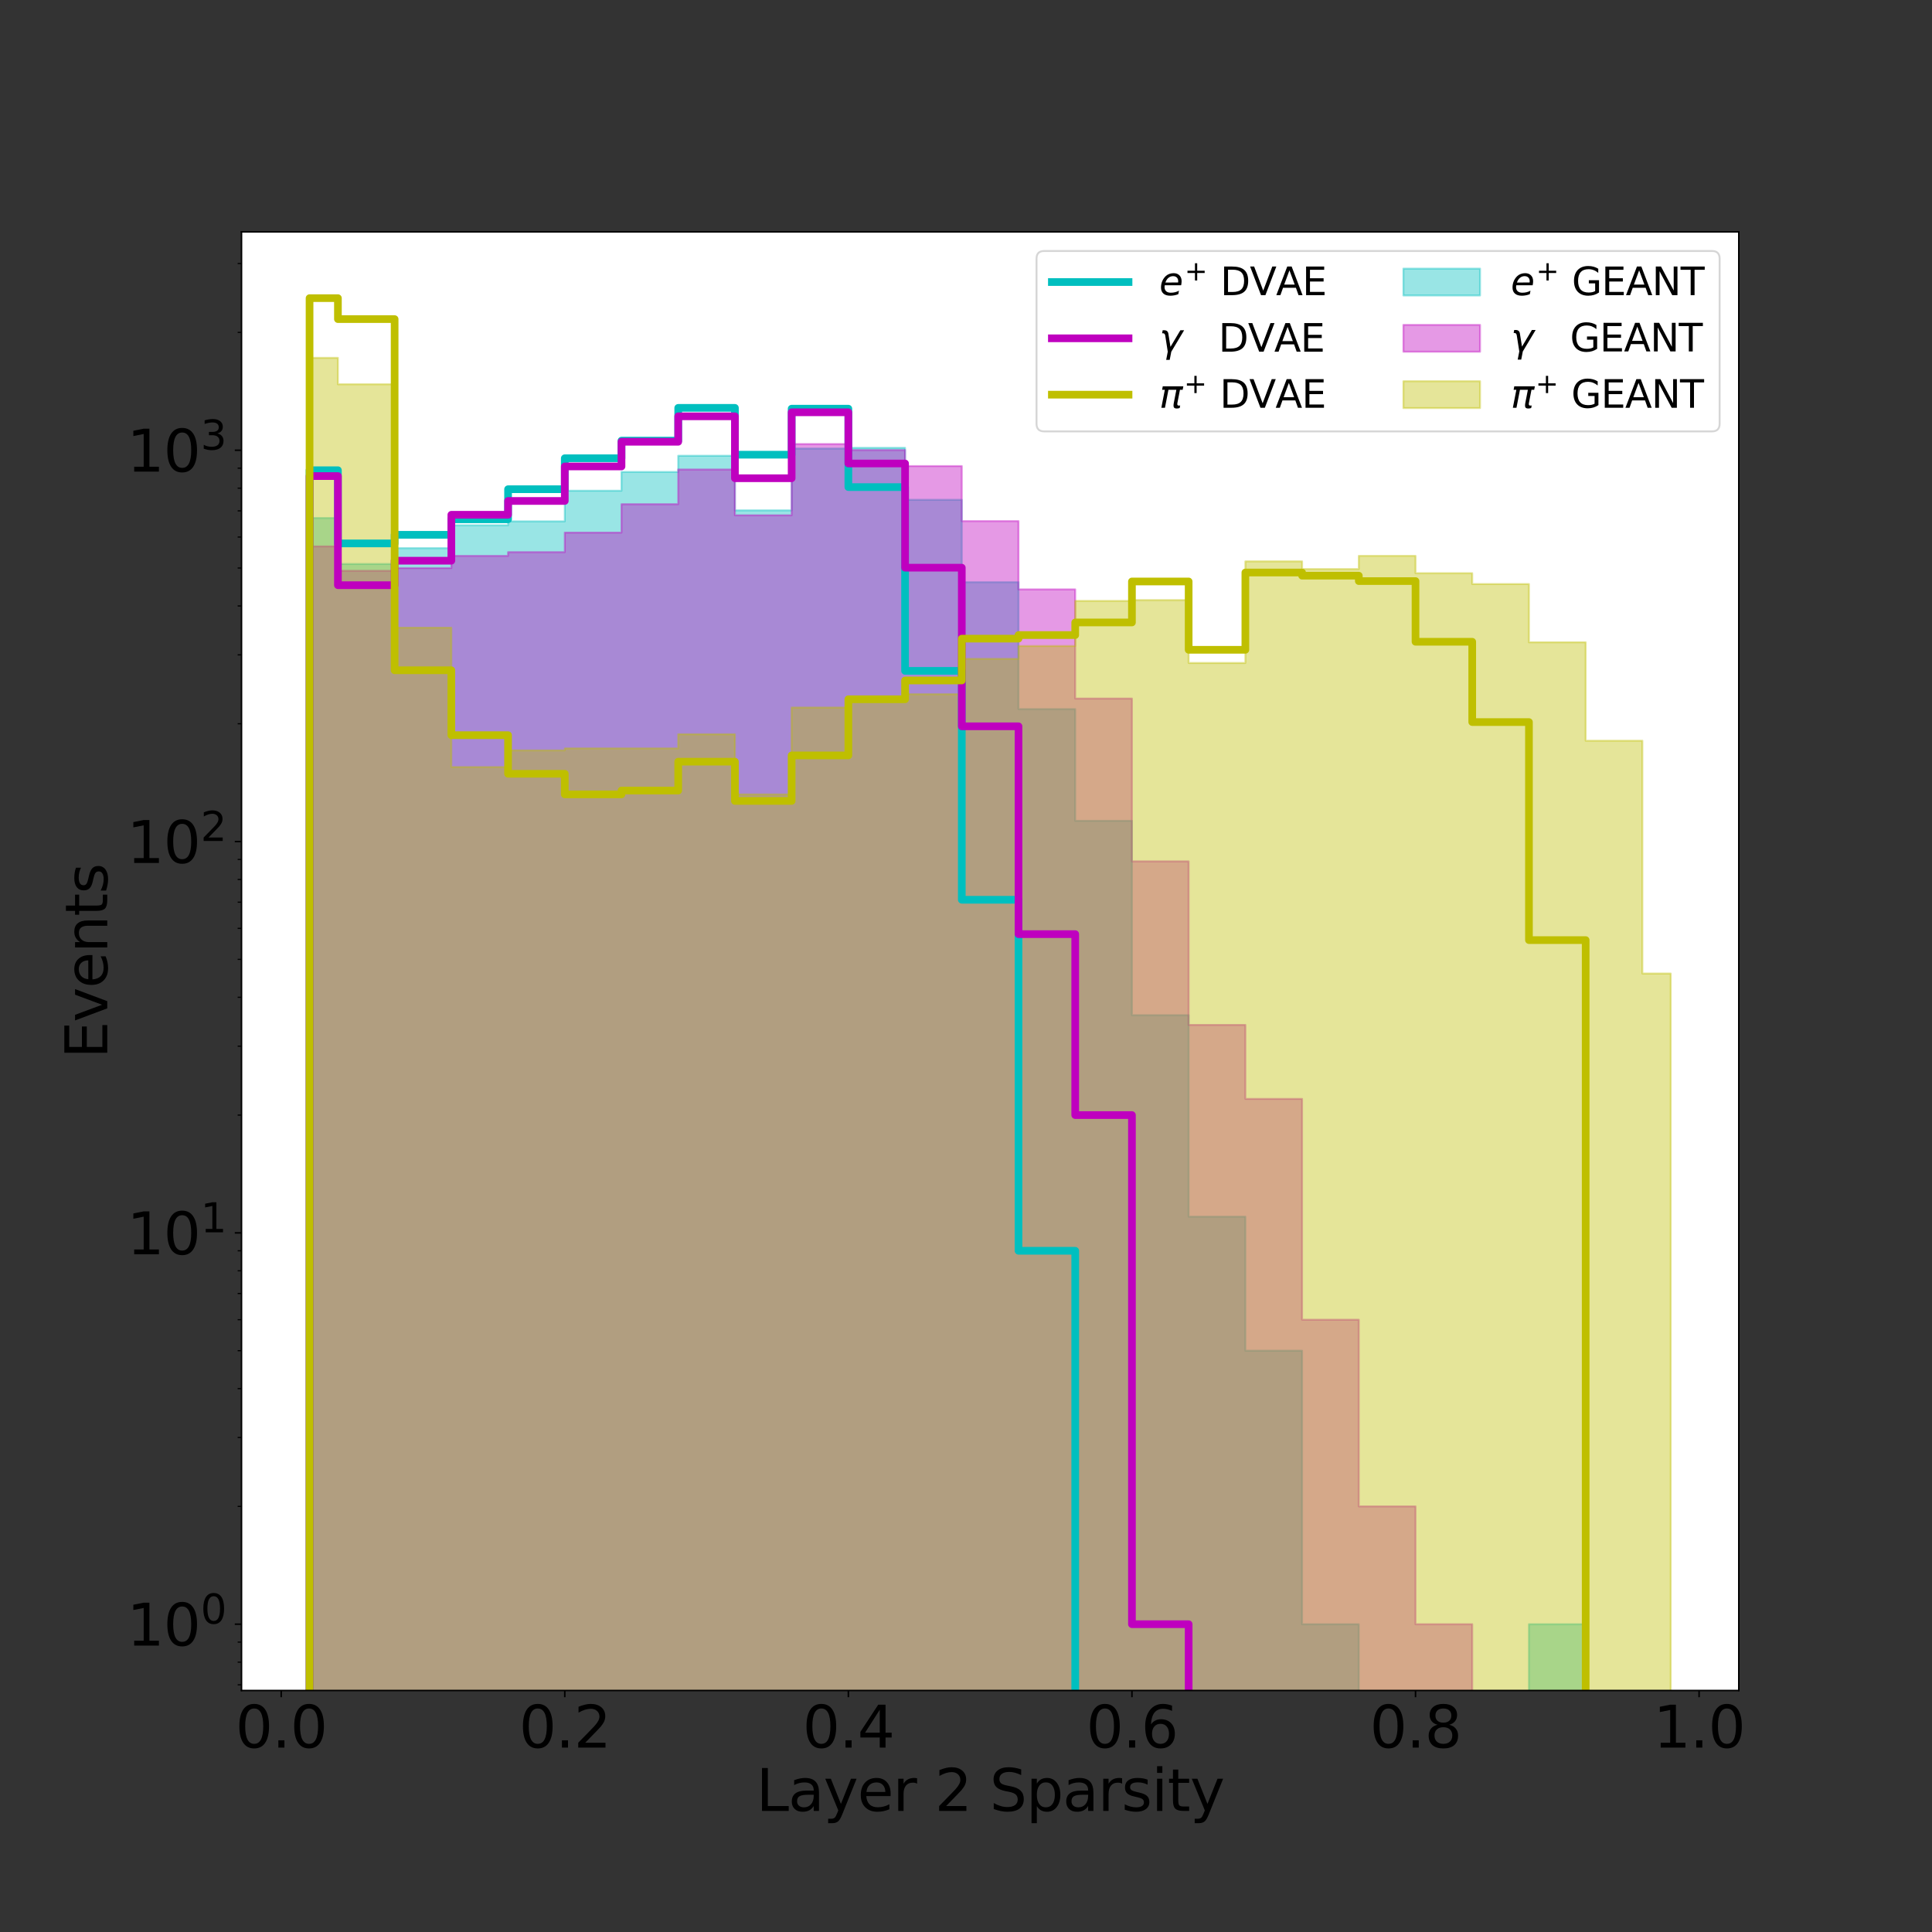 <?xml version="1.0" encoding="utf-8" standalone="no"?>
<!DOCTYPE svg PUBLIC "-//W3C//DTD SVG 1.1//EN"
  "http://www.w3.org/Graphics/SVG/1.1/DTD/svg11.dtd">
<svg height="1008pt" version="1.1" viewBox="0 0 1008 1008" width="1008pt" xmlns="http://www.w3.org/2000/svg" xmlns:xlink="http://www.w3.org/1999/xlink">
 <rect x="0" y="0" width="1008" height="1008" fill="#333333" stroke="none"/>
 <defs>
  <style type="text/css">*{stroke-linecap:butt;stroke-linejoin:round;}</style>
 </defs>
 <g id="figure_1">
  <g id="patch_1">
   <path d="M 0 1008 
L 1008 1008 
L 1008 0 
L 0 0 
z
" style="fill:none;"/>
  </g>
  <g id="axes_1">
   <g id="patch_2">
    <path d="M 126 882 
L 907.2 882 
L 907.2 120.96 
L 126 120.96 
z
" style="fill:#ffffff;"/>
   </g>
   <g id="PolyCollection_1">
    <path clip-path="url(#pcea543f7fd)" d="M 161.509 205016.566 
L 161.509 205016.566 
L 161.509 205016.566 
L 161.509 270.278 
L 176.305 270.278 
L 176.305 294.258 
L 205.895 294.258 
L 205.895 285.996 
L 235.486 285.996 
L 235.486 274.057 
L 265.077 274.057 
L 265.077 272.012 
L 294.668 272.012 
L 294.668 256.026 
L 324.259 256.026 
L 324.259 246.235 
L 353.85 246.235 
L 353.85 237.784 
L 383.441 237.784 
L 383.441 266.273 
L 413.032 266.273 
L 413.032 234.018 
L 442.623 234.018 
L 442.623 233.667 
L 472.214 233.667 
L 472.214 260.764 
L 501.805 260.764 
L 501.805 303.754 
L 531.395 303.754 
L 531.395 369.967 
L 560.986 369.967 
L 560.986 428.232 
L 590.577 428.232 
L 590.577 529.658 
L 620.168 529.658 
L 620.168 634.787 
L 649.759 634.787 
L 649.759 704.699 
L 679.35 704.699 
L 679.35 847.407 
L 708.941 847.407 
L 708.941 205016.566 
L 738.532 205016.566 
L 738.532 205016.566 
L 768.123 205016.566 
L 768.123 205016.566 
L 797.714 205016.566 
L 797.714 847.407 
L 827.305 847.407 
L 827.305 205016.566 
L 856.895 205016.566 
L 856.895 205016.566 
L 871.691 205016.566 
L 871.691 205016.566 
L 871.691 205016.566 
L 871.691 205016.566 
L 871.691 205016.566 
L 871.691 205016.566 
L 871.691 205016.566 
L 856.895 205016.566 
L 856.895 205016.566 
L 827.305 205016.566 
L 827.305 205016.566 
L 797.714 205016.566 
L 797.714 205016.566 
L 768.123 205016.566 
L 768.123 205016.566 
L 738.532 205016.566 
L 738.532 205016.566 
L 708.941 205016.566 
L 708.941 205016.566 
L 679.35 205016.566 
L 679.35 205016.566 
L 649.759 205016.566 
L 649.759 205016.566 
L 620.168 205016.566 
L 620.168 205016.566 
L 590.577 205016.566 
L 590.577 205016.566 
L 560.986 205016.566 
L 560.986 205016.566 
L 531.395 205016.566 
L 531.395 205016.566 
L 501.805 205016.566 
L 501.805 205016.566 
L 472.214 205016.566 
L 472.214 205016.566 
L 442.623 205016.566 
L 442.623 205016.566 
L 413.032 205016.566 
L 413.032 205016.566 
L 383.441 205016.566 
L 383.441 205016.566 
L 353.85 205016.566 
L 353.85 205016.566 
L 324.259 205016.566 
L 324.259 205016.566 
L 294.668 205016.566 
L 294.668 205016.566 
L 265.077 205016.566 
L 265.077 205016.566 
L 235.486 205016.566 
L 235.486 205016.566 
L 205.895 205016.566 
L 205.895 205016.566 
L 176.305 205016.566 
L 176.305 205016.566 
L 161.509 205016.566 
L 161.509 205016.566 
L 161.509 205016.566 
z
" style="fill:#00bfbf;fill-opacity:0.4;stroke:#00bfbf;stroke-opacity:0.4;"/>
   </g>
   <g id="PolyCollection_2">
    <path clip-path="url(#pcea543f7fd)" d="M 161.509 205016.566 
L 161.509 205016.566 
L 161.509 205016.566 
L 161.509 285.054 
L 176.305 285.054 
L 176.305 297.791 
L 205.895 297.791 
L 205.895 296.361 
L 235.486 296.361 
L 235.486 290.031 
L 265.077 290.031 
L 265.077 288.071 
L 294.668 288.071 
L 294.668 277.861 
L 324.259 277.861 
L 324.259 263.048 
L 353.85 263.048 
L 353.85 244.934 
L 383.441 244.934 
L 383.441 268.836 
L 413.032 268.836 
L 413.032 231.678 
L 442.623 231.678 
L 442.623 234.811 
L 472.214 234.811 
L 472.214 243.165 
L 501.805 243.165 
L 501.805 271.878 
L 531.395 271.878 
L 531.395 307.494 
L 560.986 307.494 
L 560.986 364.448 
L 590.577 364.448 
L 590.577 449.402 
L 620.168 449.402 
L 620.168 534.727 
L 649.759 534.727 
L 649.759 573.326 
L 679.35 573.326 
L 679.35 688.533 
L 708.941 688.533 
L 708.941 785.946 
L 738.532 785.946 
L 738.532 847.407 
L 768.123 847.407 
L 768.123 205016.566 
L 797.714 205016.566 
L 797.714 205016.566 
L 827.305 205016.566 
L 827.305 205016.566 
L 856.895 205016.566 
L 856.895 205016.566 
L 871.691 205016.566 
L 871.691 205016.566 
L 871.691 205016.566 
L 871.691 205016.566 
L 871.691 205016.566 
L 871.691 205016.566 
L 871.691 205016.566 
L 856.895 205016.566 
L 856.895 205016.566 
L 827.305 205016.566 
L 827.305 205016.566 
L 797.714 205016.566 
L 797.714 205016.566 
L 768.123 205016.566 
L 768.123 205016.566 
L 738.532 205016.566 
L 738.532 205016.566 
L 708.941 205016.566 
L 708.941 205016.566 
L 679.35 205016.566 
L 679.35 205016.566 
L 649.759 205016.566 
L 649.759 205016.566 
L 620.168 205016.566 
L 620.168 205016.566 
L 590.577 205016.566 
L 590.577 205016.566 
L 560.986 205016.566 
L 560.986 205016.566 
L 531.395 205016.566 
L 531.395 205016.566 
L 501.805 205016.566 
L 501.805 205016.566 
L 472.214 205016.566 
L 472.214 205016.566 
L 442.623 205016.566 
L 442.623 205016.566 
L 413.032 205016.566 
L 413.032 205016.566 
L 383.441 205016.566 
L 383.441 205016.566 
L 353.85 205016.566 
L 353.85 205016.566 
L 324.259 205016.566 
L 324.259 205016.566 
L 294.668 205016.566 
L 294.668 205016.566 
L 265.077 205016.566 
L 265.077 205016.566 
L 235.486 205016.566 
L 235.486 205016.566 
L 205.895 205016.566 
L 205.895 205016.566 
L 176.305 205016.566 
L 176.305 205016.566 
L 161.509 205016.566 
L 161.509 205016.566 
L 161.509 205016.566 
z
" style="fill:#bf00bf;fill-opacity:0.4;stroke:#bf00bf;stroke-opacity:0.4;"/>
   </g>
   <g id="PolyCollection_3">
    <path clip-path="url(#pcea543f7fd)" d="M 161.509 205016.566 
L 161.509 205016.566 
L 161.509 205016.566 
L 161.509 186.709 
L 176.305 186.709 
L 176.305 200.498 
L 205.895 200.498 
L 205.895 327.482 
L 235.486 327.482 
L 235.486 400.209 
L 265.077 400.209 
L 265.077 391.498 
L 294.668 391.498 
L 294.668 390.467 
L 324.259 390.467 
L 324.259 390.467 
L 353.85 390.467 
L 353.85 383.094 
L 383.441 383.094 
L 383.441 414.451 
L 413.032 414.451 
L 413.032 369.157 
L 442.623 369.157 
L 442.623 364.448 
L 472.214 364.448 
L 472.214 362.184 
L 501.805 362.184 
L 501.805 343.749 
L 531.395 343.749 
L 531.395 337.048 
L 560.986 337.048 
L 560.986 313.526 
L 590.577 313.526 
L 590.577 313.097 
L 620.168 313.097 
L 620.168 345.893 
L 649.759 345.893 
L 649.759 292.883 
L 679.35 292.883 
L 679.35 296.894 
L 708.941 296.894 
L 708.941 290.031 
L 738.532 290.031 
L 738.532 299.062 
L 768.123 299.062 
L 768.123 304.723 
L 797.714 304.723 
L 797.714 335.106 
L 827.305 335.106 
L 827.305 386.459 
L 856.895 386.459 
L 856.895 507.923 
L 871.691 507.923 
L 871.691 704.699 
L 871.691 704.699 
L 871.691 205016.566 
L 871.691 205016.566 
L 871.691 205016.566 
L 871.691 205016.566 
L 856.895 205016.566 
L 856.895 205016.566 
L 827.305 205016.566 
L 827.305 205016.566 
L 797.714 205016.566 
L 797.714 205016.566 
L 768.123 205016.566 
L 768.123 205016.566 
L 738.532 205016.566 
L 738.532 205016.566 
L 708.941 205016.566 
L 708.941 205016.566 
L 679.35 205016.566 
L 679.35 205016.566 
L 649.759 205016.566 
L 649.759 205016.566 
L 620.168 205016.566 
L 620.168 205016.566 
L 590.577 205016.566 
L 590.577 205016.566 
L 560.986 205016.566 
L 560.986 205016.566 
L 531.395 205016.566 
L 531.395 205016.566 
L 501.805 205016.566 
L 501.805 205016.566 
L 472.214 205016.566 
L 472.214 205016.566 
L 442.623 205016.566 
L 442.623 205016.566 
L 413.032 205016.566 
L 413.032 205016.566 
L 383.441 205016.566 
L 383.441 205016.566 
L 353.85 205016.566 
L 353.85 205016.566 
L 324.259 205016.566 
L 324.259 205016.566 
L 294.668 205016.566 
L 294.668 205016.566 
L 265.077 205016.566 
L 265.077 205016.566 
L 235.486 205016.566 
L 235.486 205016.566 
L 205.895 205016.566 
L 205.895 205016.566 
L 176.305 205016.566 
L 176.305 205016.566 
L 161.509 205016.566 
L 161.509 205016.566 
L 161.509 205016.566 
z
" style="fill:#bfbf00;fill-opacity:0.4;stroke:#bfbf00;stroke-opacity:0.4;"/>
   </g>
   <g id="matplotlib.axis_1">
    <g id="xtick_1">
     <g id="line2d_1">
      <defs>
       <path d="M 0 0 
L 0 3.5 
" id="m4122bfb4fa" style="stroke:#000000;stroke-width:0.8;"/>
      </defs>
      <g>
       <use style="stroke:#000000;stroke-width:0.8;" x="146.714" xlink:href="#m4122bfb4fa" y="882"/>
      </g>
     </g>
     <g id="text_1">
      <!-- 0.0 -->
      <g transform="translate(122.859 911.795)scale(0.3 -0.3)">
       <defs>
        <path d="M 2034 4250 
Q 1547 4250 1301 3770 
Q 1056 3291 1056 2328 
Q 1056 1369 1301 889 
Q 1547 409 2034 409 
Q 2525 409 2770 889 
Q 3016 1369 3016 2328 
Q 3016 3291 2770 3770 
Q 2525 4250 2034 4250 
z
M 2034 4750 
Q 2819 4750 3233 4129 
Q 3647 3509 3647 2328 
Q 3647 1150 3233 529 
Q 2819 -91 2034 -91 
Q 1250 -91 836 529 
Q 422 1150 422 2328 
Q 422 3509 836 4129 
Q 1250 4750 2034 4750 
z
" id="DejaVuSans-30" transform="scale(0.016)"/>
        <path d="M 684 794 
L 1344 794 
L 1344 0 
L 684 0 
L 684 794 
z
" id="DejaVuSans-2e" transform="scale(0.016)"/>
       </defs>
       <use xlink:href="#DejaVuSans-30"/>
       <use x="63.623" xlink:href="#DejaVuSans-2e"/>
       <use x="95.41" xlink:href="#DejaVuSans-30"/>
      </g>
     </g>
    </g>
    <g id="xtick_2">
     <g id="line2d_2">
      <g>
       <use style="stroke:#000000;stroke-width:0.8;" x="294.668" xlink:href="#m4122bfb4fa" y="882"/>
      </g>
     </g>
     <g id="text_2">
      <!-- 0.2 -->
      <g transform="translate(270.813 911.795)scale(0.3 -0.3)">
       <defs>
        <path d="M 1228 531 
L 3431 531 
L 3431 0 
L 469 0 
L 469 531 
Q 828 903 1448 1529 
Q 2069 2156 2228 2338 
Q 2531 2678 2651 2914 
Q 2772 3150 2772 3378 
Q 2772 3750 2511 3984 
Q 2250 4219 1831 4219 
Q 1534 4219 1204 4116 
Q 875 4013 500 3803 
L 500 4441 
Q 881 4594 1212 4672 
Q 1544 4750 1819 4750 
Q 2544 4750 2975 4387 
Q 3406 4025 3406 3419 
Q 3406 3131 3298 2873 
Q 3191 2616 2906 2266 
Q 2828 2175 2409 1742 
Q 1991 1309 1228 531 
z
" id="DejaVuSans-32" transform="scale(0.016)"/>
       </defs>
       <use xlink:href="#DejaVuSans-30"/>
       <use x="63.623" xlink:href="#DejaVuSans-2e"/>
       <use x="95.41" xlink:href="#DejaVuSans-32"/>
      </g>
     </g>
    </g>
    <g id="xtick_3">
     <g id="line2d_3">
      <g>
       <use style="stroke:#000000;stroke-width:0.8;" x="442.623" xlink:href="#m4122bfb4fa" y="882"/>
      </g>
     </g>
     <g id="text_3">
      <!-- 0.4 -->
      <g transform="translate(418.768 911.795)scale(0.3 -0.3)">
       <defs>
        <path d="M 2419 4116 
L 825 1625 
L 2419 1625 
L 2419 4116 
z
M 2253 4666 
L 3047 4666 
L 3047 1625 
L 3713 1625 
L 3713 1100 
L 3047 1100 
L 3047 0 
L 2419 0 
L 2419 1100 
L 313 1100 
L 313 1709 
L 2253 4666 
z
" id="DejaVuSans-34" transform="scale(0.016)"/>
       </defs>
       <use xlink:href="#DejaVuSans-30"/>
       <use x="63.623" xlink:href="#DejaVuSans-2e"/>
       <use x="95.41" xlink:href="#DejaVuSans-34"/>
      </g>
     </g>
    </g>
    <g id="xtick_4">
     <g id="line2d_4">
      <g>
       <use style="stroke:#000000;stroke-width:0.8;" x="590.577" xlink:href="#m4122bfb4fa" y="882"/>
      </g>
     </g>
     <g id="text_4">
      <!-- 0.6 -->
      <g transform="translate(566.723 911.795)scale(0.3 -0.3)">
       <defs>
        <path d="M 2113 2584 
Q 1688 2584 1439 2293 
Q 1191 2003 1191 1497 
Q 1191 994 1439 701 
Q 1688 409 2113 409 
Q 2538 409 2786 701 
Q 3034 994 3034 1497 
Q 3034 2003 2786 2293 
Q 2538 2584 2113 2584 
z
M 3366 4563 
L 3366 3988 
Q 3128 4100 2886 4159 
Q 2644 4219 2406 4219 
Q 1781 4219 1451 3797 
Q 1122 3375 1075 2522 
Q 1259 2794 1537 2939 
Q 1816 3084 2150 3084 
Q 2853 3084 3261 2657 
Q 3669 2231 3669 1497 
Q 3669 778 3244 343 
Q 2819 -91 2113 -91 
Q 1303 -91 875 529 
Q 447 1150 447 2328 
Q 447 3434 972 4092 
Q 1497 4750 2381 4750 
Q 2619 4750 2861 4703 
Q 3103 4656 3366 4563 
z
" id="DejaVuSans-36" transform="scale(0.016)"/>
       </defs>
       <use xlink:href="#DejaVuSans-30"/>
       <use x="63.623" xlink:href="#DejaVuSans-2e"/>
       <use x="95.41" xlink:href="#DejaVuSans-36"/>
      </g>
     </g>
    </g>
    <g id="xtick_5">
     <g id="line2d_5">
      <g>
       <use style="stroke:#000000;stroke-width:0.8;" x="738.532" xlink:href="#m4122bfb4fa" y="882"/>
      </g>
     </g>
     <g id="text_5">
      <!-- 0.8 -->
      <g transform="translate(714.677 911.795)scale(0.3 -0.3)">
       <defs>
        <path d="M 2034 2216 
Q 1584 2216 1326 1975 
Q 1069 1734 1069 1313 
Q 1069 891 1326 650 
Q 1584 409 2034 409 
Q 2484 409 2743 651 
Q 3003 894 3003 1313 
Q 3003 1734 2745 1975 
Q 2488 2216 2034 2216 
z
M 1403 2484 
Q 997 2584 770 2862 
Q 544 3141 544 3541 
Q 544 4100 942 4425 
Q 1341 4750 2034 4750 
Q 2731 4750 3128 4425 
Q 3525 4100 3525 3541 
Q 3525 3141 3298 2862 
Q 3072 2584 2669 2484 
Q 3125 2378 3379 2068 
Q 3634 1759 3634 1313 
Q 3634 634 3220 271 
Q 2806 -91 2034 -91 
Q 1263 -91 848 271 
Q 434 634 434 1313 
Q 434 1759 690 2068 
Q 947 2378 1403 2484 
z
M 1172 3481 
Q 1172 3119 1398 2916 
Q 1625 2713 2034 2713 
Q 2441 2713 2670 2916 
Q 2900 3119 2900 3481 
Q 2900 3844 2670 4047 
Q 2441 4250 2034 4250 
Q 1625 4250 1398 4047 
Q 1172 3844 1172 3481 
z
" id="DejaVuSans-38" transform="scale(0.016)"/>
       </defs>
       <use xlink:href="#DejaVuSans-30"/>
       <use x="63.623" xlink:href="#DejaVuSans-2e"/>
       <use x="95.41" xlink:href="#DejaVuSans-38"/>
      </g>
     </g>
    </g>
    <g id="xtick_6">
     <g id="line2d_6">
      <g>
       <use style="stroke:#000000;stroke-width:0.8;" x="886.486" xlink:href="#m4122bfb4fa" y="882"/>
      </g>
     </g>
     <g id="text_6">
      <!-- 1.0 -->
      <g transform="translate(862.632 911.795)scale(0.3 -0.3)">
       <defs>
        <path d="M 794 531 
L 1825 531 
L 1825 4091 
L 703 3866 
L 703 4441 
L 1819 4666 
L 2450 4666 
L 2450 531 
L 3481 531 
L 3481 0 
L 794 0 
L 794 531 
z
" id="DejaVuSans-31" transform="scale(0.016)"/>
       </defs>
       <use xlink:href="#DejaVuSans-31"/>
       <use x="63.623" xlink:href="#DejaVuSans-2e"/>
       <use x="95.41" xlink:href="#DejaVuSans-30"/>
      </g>
     </g>
    </g>
    <g id="text_7">
     <!-- Layer 2 Sparsity -->
     <g transform="translate(394.554 944.83)scale(0.3 -0.3)">
      <defs>
       <path d="M 628 4666 
L 1259 4666 
L 1259 531 
L 3531 531 
L 3531 0 
L 628 0 
L 628 4666 
z
" id="DejaVuSans-4c" transform="scale(0.016)"/>
       <path d="M 2194 1759 
Q 1497 1759 1228 1600 
Q 959 1441 959 1056 
Q 959 750 1161 570 
Q 1363 391 1709 391 
Q 2188 391 2477 730 
Q 2766 1069 2766 1631 
L 2766 1759 
L 2194 1759 
z
M 3341 1997 
L 3341 0 
L 2766 0 
L 2766 531 
Q 2569 213 2275 61 
Q 1981 -91 1556 -91 
Q 1019 -91 701 211 
Q 384 513 384 1019 
Q 384 1609 779 1909 
Q 1175 2209 1959 2209 
L 2766 2209 
L 2766 2266 
Q 2766 2663 2505 2880 
Q 2244 3097 1772 3097 
Q 1472 3097 1187 3025 
Q 903 2953 641 2809 
L 641 3341 
Q 956 3463 1253 3523 
Q 1550 3584 1831 3584 
Q 2591 3584 2966 3190 
Q 3341 2797 3341 1997 
z
" id="DejaVuSans-61" transform="scale(0.016)"/>
       <path d="M 2059 -325 
Q 1816 -950 1584 -1140 
Q 1353 -1331 966 -1331 
L 506 -1331 
L 506 -850 
L 844 -850 
Q 1081 -850 1212 -737 
Q 1344 -625 1503 -206 
L 1606 56 
L 191 3500 
L 800 3500 
L 1894 763 
L 2988 3500 
L 3597 3500 
L 2059 -325 
z
" id="DejaVuSans-79" transform="scale(0.016)"/>
       <path d="M 3597 1894 
L 3597 1613 
L 953 1613 
Q 991 1019 1311 708 
Q 1631 397 2203 397 
Q 2534 397 2845 478 
Q 3156 559 3463 722 
L 3463 178 
Q 3153 47 2828 -22 
Q 2503 -91 2169 -91 
Q 1331 -91 842 396 
Q 353 884 353 1716 
Q 353 2575 817 3079 
Q 1281 3584 2069 3584 
Q 2775 3584 3186 3129 
Q 3597 2675 3597 1894 
z
M 3022 2063 
Q 3016 2534 2758 2815 
Q 2500 3097 2075 3097 
Q 1594 3097 1305 2825 
Q 1016 2553 972 2059 
L 3022 2063 
z
" id="DejaVuSans-65" transform="scale(0.016)"/>
       <path d="M 2631 2963 
Q 2534 3019 2420 3045 
Q 2306 3072 2169 3072 
Q 1681 3072 1420 2755 
Q 1159 2438 1159 1844 
L 1159 0 
L 581 0 
L 581 3500 
L 1159 3500 
L 1159 2956 
Q 1341 3275 1631 3429 
Q 1922 3584 2338 3584 
Q 2397 3584 2469 3576 
Q 2541 3569 2628 3553 
L 2631 2963 
z
" id="DejaVuSans-72" transform="scale(0.016)"/>
       <path id="DejaVuSans-20" transform="scale(0.016)"/>
       <path d="M 3425 4513 
L 3425 3897 
Q 3066 4069 2747 4153 
Q 2428 4238 2131 4238 
Q 1616 4238 1336 4038 
Q 1056 3838 1056 3469 
Q 1056 3159 1242 3001 
Q 1428 2844 1947 2747 
L 2328 2669 
Q 3034 2534 3370 2195 
Q 3706 1856 3706 1288 
Q 3706 609 3251 259 
Q 2797 -91 1919 -91 
Q 1588 -91 1214 -16 
Q 841 59 441 206 
L 441 856 
Q 825 641 1194 531 
Q 1563 422 1919 422 
Q 2459 422 2753 634 
Q 3047 847 3047 1241 
Q 3047 1584 2836 1778 
Q 2625 1972 2144 2069 
L 1759 2144 
Q 1053 2284 737 2584 
Q 422 2884 422 3419 
Q 422 4038 858 4394 
Q 1294 4750 2059 4750 
Q 2388 4750 2728 4690 
Q 3069 4631 3425 4513 
z
" id="DejaVuSans-53" transform="scale(0.016)"/>
       <path d="M 1159 525 
L 1159 -1331 
L 581 -1331 
L 581 3500 
L 1159 3500 
L 1159 2969 
Q 1341 3281 1617 3432 
Q 1894 3584 2278 3584 
Q 2916 3584 3314 3078 
Q 3713 2572 3713 1747 
Q 3713 922 3314 415 
Q 2916 -91 2278 -91 
Q 1894 -91 1617 61 
Q 1341 213 1159 525 
z
M 3116 1747 
Q 3116 2381 2855 2742 
Q 2594 3103 2138 3103 
Q 1681 3103 1420 2742 
Q 1159 2381 1159 1747 
Q 1159 1113 1420 752 
Q 1681 391 2138 391 
Q 2594 391 2855 752 
Q 3116 1113 3116 1747 
z
" id="DejaVuSans-70" transform="scale(0.016)"/>
       <path d="M 2834 3397 
L 2834 2853 
Q 2591 2978 2328 3040 
Q 2066 3103 1784 3103 
Q 1356 3103 1142 2972 
Q 928 2841 928 2578 
Q 928 2378 1081 2264 
Q 1234 2150 1697 2047 
L 1894 2003 
Q 2506 1872 2764 1633 
Q 3022 1394 3022 966 
Q 3022 478 2636 193 
Q 2250 -91 1575 -91 
Q 1294 -91 989 -36 
Q 684 19 347 128 
L 347 722 
Q 666 556 975 473 
Q 1284 391 1588 391 
Q 1994 391 2212 530 
Q 2431 669 2431 922 
Q 2431 1156 2273 1281 
Q 2116 1406 1581 1522 
L 1381 1569 
Q 847 1681 609 1914 
Q 372 2147 372 2553 
Q 372 3047 722 3315 
Q 1072 3584 1716 3584 
Q 2034 3584 2315 3537 
Q 2597 3491 2834 3397 
z
" id="DejaVuSans-73" transform="scale(0.016)"/>
       <path d="M 603 3500 
L 1178 3500 
L 1178 0 
L 603 0 
L 603 3500 
z
M 603 4863 
L 1178 4863 
L 1178 4134 
L 603 4134 
L 603 4863 
z
" id="DejaVuSans-69" transform="scale(0.016)"/>
       <path d="M 1172 4494 
L 1172 3500 
L 2356 3500 
L 2356 3053 
L 1172 3053 
L 1172 1153 
Q 1172 725 1289 603 
Q 1406 481 1766 481 
L 2356 481 
L 2356 0 
L 1766 0 
Q 1100 0 847 248 
Q 594 497 594 1153 
L 594 3053 
L 172 3053 
L 172 3500 
L 594 3500 
L 594 4494 
L 1172 4494 
z
" id="DejaVuSans-74" transform="scale(0.016)"/>
      </defs>
      <use xlink:href="#DejaVuSans-4c"/>
      <use x="55.713" xlink:href="#DejaVuSans-61"/>
      <use x="116.992" xlink:href="#DejaVuSans-79"/>
      <use x="176.172" xlink:href="#DejaVuSans-65"/>
      <use x="237.695" xlink:href="#DejaVuSans-72"/>
      <use x="278.809" xlink:href="#DejaVuSans-20"/>
      <use x="310.596" xlink:href="#DejaVuSans-32"/>
      <use x="374.219" xlink:href="#DejaVuSans-20"/>
      <use x="406.006" xlink:href="#DejaVuSans-53"/>
      <use x="469.482" xlink:href="#DejaVuSans-70"/>
      <use x="532.959" xlink:href="#DejaVuSans-61"/>
      <use x="594.238" xlink:href="#DejaVuSans-72"/>
      <use x="635.352" xlink:href="#DejaVuSans-73"/>
      <use x="687.451" xlink:href="#DejaVuSans-69"/>
      <use x="715.234" xlink:href="#DejaVuSans-74"/>
      <use x="754.443" xlink:href="#DejaVuSans-79"/>
     </g>
    </g>
   </g>
   <g id="matplotlib.axis_2">
    <g id="ytick_1">
     <g id="line2d_7">
      <defs>
       <path d="M 0 0 
L -3.5 0 
" id="mf85d782394" style="stroke:#000000;stroke-width:0.8;"/>
      </defs>
      <g>
       <use style="stroke:#000000;stroke-width:0.8;" x="126" xlink:href="#mf85d782394" y="847.407"/>
      </g>
     </g>
     <g id="text_8">
      <!-- $\mathdefault{10^{0}}$ -->
      <g transform="translate(66.2 858.805)scale(0.3 -0.3)">
       <use transform="translate(0 0.766)" xlink:href="#DejaVuSans-31"/>
       <use transform="translate(63.623 0.766)" xlink:href="#DejaVuSans-30"/>
       <use transform="translate(128.203 39.047)scale(0.7)" xlink:href="#DejaVuSans-30"/>
      </g>
     </g>
    </g>
    <g id="ytick_2">
     <g id="line2d_8">
      <g>
       <use style="stroke:#000000;stroke-width:0.8;" x="126" xlink:href="#mf85d782394" y="643.238"/>
      </g>
     </g>
     <g id="text_9">
      <!-- $\mathdefault{10^{1}}$ -->
      <g transform="translate(66.2 654.636)scale(0.3 -0.3)">
       <use transform="translate(0 0.684)" xlink:href="#DejaVuSans-31"/>
       <use transform="translate(63.623 0.684)" xlink:href="#DejaVuSans-30"/>
       <use transform="translate(128.203 38.966)scale(0.7)" xlink:href="#DejaVuSans-31"/>
      </g>
     </g>
    </g>
    <g id="ytick_3">
     <g id="line2d_9">
      <g>
       <use style="stroke:#000000;stroke-width:0.8;" x="126" xlink:href="#mf85d782394" y="439.069"/>
      </g>
     </g>
     <g id="text_10">
      <!-- $\mathdefault{10^{2}}$ -->
      <g transform="translate(66.2 450.467)scale(0.3 -0.3)">
       <use transform="translate(0 0.766)" xlink:href="#DejaVuSans-31"/>
       <use transform="translate(63.623 0.766)" xlink:href="#DejaVuSans-30"/>
       <use transform="translate(128.203 39.047)scale(0.7)" xlink:href="#DejaVuSans-32"/>
      </g>
     </g>
    </g>
    <g id="ytick_4">
     <g id="line2d_10">
      <g>
       <use style="stroke:#000000;stroke-width:0.8;" x="126" xlink:href="#mf85d782394" y="234.9"/>
      </g>
     </g>
     <g id="text_11">
      <!-- $\mathdefault{10^{3}}$ -->
      <g transform="translate(66.2 246.297)scale(0.3 -0.3)">
       <defs>
        <path d="M 2597 2516 
Q 3050 2419 3304 2112 
Q 3559 1806 3559 1356 
Q 3559 666 3084 287 
Q 2609 -91 1734 -91 
Q 1441 -91 1130 -33 
Q 819 25 488 141 
L 488 750 
Q 750 597 1062 519 
Q 1375 441 1716 441 
Q 2309 441 2620 675 
Q 2931 909 2931 1356 
Q 2931 1769 2642 2001 
Q 2353 2234 1838 2234 
L 1294 2234 
L 1294 2753 
L 1863 2753 
Q 2328 2753 2575 2939 
Q 2822 3125 2822 3475 
Q 2822 3834 2567 4026 
Q 2313 4219 1838 4219 
Q 1578 4219 1281 4162 
Q 984 4106 628 3988 
L 628 4550 
Q 988 4650 1302 4700 
Q 1616 4750 1894 4750 
Q 2613 4750 3031 4423 
Q 3450 4097 3450 3541 
Q 3450 3153 3228 2886 
Q 3006 2619 2597 2516 
z
" id="DejaVuSans-33" transform="scale(0.016)"/>
       </defs>
       <use transform="translate(0 0.766)" xlink:href="#DejaVuSans-31"/>
       <use transform="translate(63.623 0.766)" xlink:href="#DejaVuSans-30"/>
       <use transform="translate(128.203 39.047)scale(0.7)" xlink:href="#DejaVuSans-33"/>
      </g>
     </g>
    </g>
    <g id="ytick_5">
     <g id="line2d_11">
      <defs>
       <path d="M 0 0 
L -2 0 
" id="m32d5633397" style="stroke:#000000;stroke-width:0.6;"/>
      </defs>
      <g>
       <use style="stroke:#000000;stroke-width:0.6;" x="126" xlink:href="#m32d5633397" y="879.033"/>
      </g>
     </g>
    </g>
    <g id="ytick_6">
     <g id="line2d_12">
      <g>
       <use style="stroke:#000000;stroke-width:0.6;" x="126" xlink:href="#m32d5633397" y="867.193"/>
      </g>
     </g>
    </g>
    <g id="ytick_7">
     <g id="line2d_13">
      <g>
       <use style="stroke:#000000;stroke-width:0.6;" x="126" xlink:href="#m32d5633397" y="856.75"/>
      </g>
     </g>
    </g>
    <g id="ytick_8">
     <g id="line2d_14">
      <g>
       <use style="stroke:#000000;stroke-width:0.6;" x="126" xlink:href="#m32d5633397" y="785.946"/>
      </g>
     </g>
    </g>
    <g id="ytick_9">
     <g id="line2d_15">
      <g>
       <use style="stroke:#000000;stroke-width:0.6;" x="126" xlink:href="#m32d5633397" y="749.994"/>
      </g>
     </g>
    </g>
    <g id="ytick_10">
     <g id="line2d_16">
      <g>
       <use style="stroke:#000000;stroke-width:0.6;" x="126" xlink:href="#m32d5633397" y="724.485"/>
      </g>
     </g>
    </g>
    <g id="ytick_11">
     <g id="line2d_17">
      <g>
       <use style="stroke:#000000;stroke-width:0.6;" x="126" xlink:href="#m32d5633397" y="704.699"/>
      </g>
     </g>
    </g>
    <g id="ytick_12">
     <g id="line2d_18">
      <g>
       <use style="stroke:#000000;stroke-width:0.6;" x="126" xlink:href="#m32d5633397" y="688.533"/>
      </g>
     </g>
    </g>
    <g id="ytick_13">
     <g id="line2d_19">
      <g>
       <use style="stroke:#000000;stroke-width:0.6;" x="126" xlink:href="#m32d5633397" y="674.864"/>
      </g>
     </g>
    </g>
    <g id="ytick_14">
     <g id="line2d_20">
      <g>
       <use style="stroke:#000000;stroke-width:0.6;" x="126" xlink:href="#m32d5633397" y="663.024"/>
      </g>
     </g>
    </g>
    <g id="ytick_15">
     <g id="line2d_21">
      <g>
       <use style="stroke:#000000;stroke-width:0.6;" x="126" xlink:href="#m32d5633397" y="652.58"/>
      </g>
     </g>
    </g>
    <g id="ytick_16">
     <g id="line2d_22">
      <g>
       <use style="stroke:#000000;stroke-width:0.6;" x="126" xlink:href="#m32d5633397" y="581.777"/>
      </g>
     </g>
    </g>
    <g id="ytick_17">
     <g id="line2d_23">
      <g>
       <use style="stroke:#000000;stroke-width:0.6;" x="126" xlink:href="#m32d5633397" y="545.825"/>
      </g>
     </g>
    </g>
    <g id="ytick_18">
     <g id="line2d_24">
      <g>
       <use style="stroke:#000000;stroke-width:0.6;" x="126" xlink:href="#m32d5633397" y="520.316"/>
      </g>
     </g>
    </g>
    <g id="ytick_19">
     <g id="line2d_25">
      <g>
       <use style="stroke:#000000;stroke-width:0.6;" x="126" xlink:href="#m32d5633397" y="500.53"/>
      </g>
     </g>
    </g>
    <g id="ytick_20">
     <g id="line2d_26">
      <g>
       <use style="stroke:#000000;stroke-width:0.6;" x="126" xlink:href="#m32d5633397" y="484.364"/>
      </g>
     </g>
    </g>
    <g id="ytick_21">
     <g id="line2d_27">
      <g>
       <use style="stroke:#000000;stroke-width:0.6;" x="126" xlink:href="#m32d5633397" y="470.695"/>
      </g>
     </g>
    </g>
    <g id="ytick_22">
     <g id="line2d_28">
      <g>
       <use style="stroke:#000000;stroke-width:0.6;" x="126" xlink:href="#m32d5633397" y="458.855"/>
      </g>
     </g>
    </g>
    <g id="ytick_23">
     <g id="line2d_29">
      <g>
       <use style="stroke:#000000;stroke-width:0.6;" x="126" xlink:href="#m32d5633397" y="448.411"/>
      </g>
     </g>
    </g>
    <g id="ytick_24">
     <g id="line2d_30">
      <g>
       <use style="stroke:#000000;stroke-width:0.6;" x="126" xlink:href="#m32d5633397" y="377.608"/>
      </g>
     </g>
    </g>
    <g id="ytick_25">
     <g id="line2d_31">
      <g>
       <use style="stroke:#000000;stroke-width:0.6;" x="126" xlink:href="#m32d5633397" y="341.656"/>
      </g>
     </g>
    </g>
    <g id="ytick_26">
     <g id="line2d_32">
      <g>
       <use style="stroke:#000000;stroke-width:0.6;" x="126" xlink:href="#m32d5633397" y="316.147"/>
      </g>
     </g>
    </g>
    <g id="ytick_27">
     <g id="line2d_33">
      <g>
       <use style="stroke:#000000;stroke-width:0.6;" x="126" xlink:href="#m32d5633397" y="296.361"/>
      </g>
     </g>
    </g>
    <g id="ytick_28">
     <g id="line2d_34">
      <g>
       <use style="stroke:#000000;stroke-width:0.6;" x="126" xlink:href="#m32d5633397" y="280.194"/>
      </g>
     </g>
    </g>
    <g id="ytick_29">
     <g id="line2d_35">
      <g>
       <use style="stroke:#000000;stroke-width:0.6;" x="126" xlink:href="#m32d5633397" y="266.526"/>
      </g>
     </g>
    </g>
    <g id="ytick_30">
     <g id="line2d_36">
      <g>
       <use style="stroke:#000000;stroke-width:0.6;" x="126" xlink:href="#m32d5633397" y="254.686"/>
      </g>
     </g>
    </g>
    <g id="ytick_31">
     <g id="line2d_37">
      <g>
       <use style="stroke:#000000;stroke-width:0.6;" x="126" xlink:href="#m32d5633397" y="244.242"/>
      </g>
     </g>
    </g>
    <g id="ytick_32">
     <g id="line2d_38">
      <g>
       <use style="stroke:#000000;stroke-width:0.6;" x="126" xlink:href="#m32d5633397" y="173.439"/>
      </g>
     </g>
    </g>
    <g id="ytick_33">
     <g id="line2d_39">
      <g>
       <use style="stroke:#000000;stroke-width:0.6;" x="126" xlink:href="#m32d5633397" y="137.486"/>
      </g>
     </g>
    </g>
    <g id="text_12">
     <!-- Events -->
     <g transform="translate(55.961 552.267)rotate(-90)scale(0.3 -0.3)">
      <defs>
       <path d="M 628 4666 
L 3578 4666 
L 3578 4134 
L 1259 4134 
L 1259 2753 
L 3481 2753 
L 3481 2222 
L 1259 2222 
L 1259 531 
L 3634 531 
L 3634 0 
L 628 0 
L 628 4666 
z
" id="DejaVuSans-45" transform="scale(0.016)"/>
       <path d="M 191 3500 
L 800 3500 
L 1894 563 
L 2988 3500 
L 3597 3500 
L 2284 0 
L 1503 0 
L 191 3500 
z
" id="DejaVuSans-76" transform="scale(0.016)"/>
       <path d="M 3513 2113 
L 3513 0 
L 2938 0 
L 2938 2094 
Q 2938 2591 2744 2837 
Q 2550 3084 2163 3084 
Q 1697 3084 1428 2787 
Q 1159 2491 1159 1978 
L 1159 0 
L 581 0 
L 581 3500 
L 1159 3500 
L 1159 2956 
Q 1366 3272 1645 3428 
Q 1925 3584 2291 3584 
Q 2894 3584 3203 3211 
Q 3513 2838 3513 2113 
z
" id="DejaVuSans-6e" transform="scale(0.016)"/>
      </defs>
      <use xlink:href="#DejaVuSans-45"/>
      <use x="63.184" xlink:href="#DejaVuSans-76"/>
      <use x="122.363" xlink:href="#DejaVuSans-65"/>
      <use x="183.887" xlink:href="#DejaVuSans-6e"/>
      <use x="247.266" xlink:href="#DejaVuSans-74"/>
      <use x="286.475" xlink:href="#DejaVuSans-73"/>
     </g>
    </g>
   </g>
   <g id="line2d_40">
    <path clip-path="url(#pcea543f7fd)" d="M 161.509 1009 
L 161.509 245.332 
L 176.305 245.332 
L 176.305 283.507 
L 205.895 283.507 
L 205.895 279.02 
L 235.486 279.02 
L 235.486 270.941 
L 265.077 270.941 
L 265.077 255.242 
L 294.668 255.242 
L 294.668 239.075 
L 324.259 239.075 
L 324.259 229.901 
L 353.85 229.901 
L 353.85 212.803 
L 383.441 212.803 
L 383.441 237.236 
L 413.032 237.236 
L 413.032 213.219 
L 442.623 213.219 
L 442.623 254.133 
L 472.214 254.133 
L 472.214 350.018 
L 501.805 350.018 
L 501.805 469.437 
L 531.395 469.437 
L 531.395 652.58 
L 560.986 652.58 
L 560.986 1009 
" style="fill:none;stroke:#00bfbf;stroke-linecap:square;stroke-width:4;"/>
   </g>
   <g id="line2d_41">
    <path clip-path="url(#pcea543f7fd)" d="M 161.509 1009 
L 161.509 248.376 
L 176.305 248.376 
L 176.305 305.31 
L 205.895 305.31 
L 205.895 292.543 
L 235.486 292.543 
L 235.486 268.576 
L 265.077 268.576 
L 265.077 261.359 
L 294.668 261.359 
L 294.668 243.36 
L 324.259 243.36 
L 324.259 230.489 
L 353.85 230.489 
L 353.85 217.195 
L 383.441 217.195 
L 383.441 249.519 
L 413.032 249.519 
L 413.032 215.114 
L 442.623 215.114 
L 442.623 241.813 
L 472.214 241.813 
L 472.214 296.184 
L 501.805 296.184 
L 501.805 378.948 
L 531.395 378.948 
L 531.395 487.37 
L 560.986 487.37 
L 560.986 581.777 
L 590.577 581.777 
L 590.577 847.407 
L 620.168 847.407 
L 620.168 1009 
" style="fill:none;stroke:#bf00bf;stroke-linecap:square;stroke-width:4;"/>
   </g>
   <g id="line2d_42">
    <path clip-path="url(#pcea543f7fd)" d="M 161.509 1009 
L 161.509 155.553 
L 176.305 155.553 
L 176.305 166.492 
L 205.895 166.492 
L 205.895 349.694 
L 235.486 349.694 
L 235.486 383.567 
L 265.077 383.567 
L 265.077 403.71 
L 294.668 403.71 
L 294.668 414.451 
L 324.259 414.451 
L 324.259 412.459 
L 353.85 412.459 
L 353.85 397.394 
L 383.441 397.394 
L 383.441 417.875 
L 413.032 417.875 
L 413.032 394.13 
L 442.623 394.13 
L 442.623 364.831 
L 472.214 364.831 
L 472.214 355.029 
L 501.805 355.029 
L 501.805 333.204 
L 531.395 333.204 
L 531.395 331.343 
L 560.986 331.343 
L 560.986 324.753 
L 590.577 324.753 
L 590.577 303.37 
L 620.168 303.37 
L 620.168 339.035 
L 649.759 339.035 
L 649.759 298.697 
L 679.35 298.697 
L 679.35 300.351 
L 708.941 300.351 
L 708.941 303.178 
L 738.532 303.178 
L 738.532 334.831 
L 768.123 334.831 
L 768.123 376.726 
L 797.714 376.726 
L 797.714 490.481 
L 827.305 490.481 
L 827.305 1009 
" style="fill:none;stroke:#bfbf00;stroke-linecap:square;stroke-width:4;"/>
   </g>
   <g id="patch_3">
    <path d="M 126 882 
L 126 120.96 
" style="fill:none;stroke:#000000;stroke-linecap:square;stroke-linejoin:miter;stroke-width:0.8;"/>
   </g>
   <g id="patch_4">
    <path d="M 907.2 882 
L 907.2 120.96 
" style="fill:none;stroke:#000000;stroke-linecap:square;stroke-linejoin:miter;stroke-width:0.8;"/>
   </g>
   <g id="patch_5">
    <path d="M 126 882 
L 907.2 882 
" style="fill:none;stroke:#000000;stroke-linecap:square;stroke-linejoin:miter;stroke-width:0.8;"/>
   </g>
   <g id="patch_6">
    <path d="M 126 120.96 
L 907.2 120.96 
" style="fill:none;stroke:#000000;stroke-linecap:square;stroke-linejoin:miter;stroke-width:0.8;"/>
   </g>
   <g id="legend_1">
    <g id="patch_7">
     <path d="M 544.8 225.069 
L 893.2 225.069 
Q 897.2 225.069 897.2 221.069 
L 897.2 134.96 
Q 897.2 130.96 893.2 130.96 
L 544.8 130.96 
Q 540.8 130.96 540.8 134.96 
L 540.8 221.069 
Q 540.8 225.069 544.8 225.069 
z
" style="fill:#ffffff;opacity:0.8;stroke:#cccccc;stroke-linejoin:miter;"/>
    </g>
    <g id="line2d_43">
     <path d="M 548.8 147.157 
L 588.8 147.157 
" style="fill:none;stroke:#00bfbf;stroke-linecap:square;stroke-width:4;"/>
    </g>
    <g id="line2d_44"/>
    <g id="text_13">
     <!-- $e^{+}$ DVAE -->
     <g transform="translate(604.8 154.157)scale(0.2 -0.2)">
      <defs>
       <path d="M 3078 2063 
Q 3088 2113 3092 2166 
Q 3097 2219 3097 2272 
Q 3097 2653 2873 2875 
Q 2650 3097 2266 3097 
Q 1838 3097 1509 2826 
Q 1181 2556 1013 2059 
L 3078 2063 
z
M 3578 1613 
L 903 1613 
Q 884 1494 878 1425 
Q 872 1356 872 1306 
Q 872 872 1139 634 
Q 1406 397 1894 397 
Q 2269 397 2603 481 
Q 2938 566 3225 728 
L 3116 159 
Q 2806 34 2476 -28 
Q 2147 -91 1806 -91 
Q 1078 -91 686 257 
Q 294 606 294 1247 
Q 294 1794 489 2264 
Q 684 2734 1063 3103 
Q 1306 3334 1642 3459 
Q 1978 3584 2356 3584 
Q 2950 3584 3301 3228 
Q 3653 2872 3653 2272 
Q 3653 2128 3634 1964 
Q 3616 1800 3578 1613 
z
" id="DejaVuSans-Oblique-65" transform="scale(0.016)"/>
       <path d="M 2944 4013 
L 2944 2272 
L 4684 2272 
L 4684 1741 
L 2944 1741 
L 2944 0 
L 2419 0 
L 2419 1741 
L 678 1741 
L 678 2272 
L 2419 2272 
L 2419 4013 
L 2944 4013 
z
" id="DejaVuSans-2b" transform="scale(0.016)"/>
       <path d="M 1259 4147 
L 1259 519 
L 2022 519 
Q 2988 519 3436 956 
Q 3884 1394 3884 2338 
Q 3884 3275 3436 3711 
Q 2988 4147 2022 4147 
L 1259 4147 
z
M 628 4666 
L 1925 4666 
Q 3281 4666 3915 4102 
Q 4550 3538 4550 2338 
Q 4550 1131 3912 565 
Q 3275 0 1925 0 
L 628 0 
L 628 4666 
z
" id="DejaVuSans-44" transform="scale(0.016)"/>
       <path d="M 1831 0 
L 50 4666 
L 709 4666 
L 2188 738 
L 3669 4666 
L 4325 4666 
L 2547 0 
L 1831 0 
z
" id="DejaVuSans-56" transform="scale(0.016)"/>
       <path d="M 2188 4044 
L 1331 1722 
L 3047 1722 
L 2188 4044 
z
M 1831 4666 
L 2547 4666 
L 4325 0 
L 3669 0 
L 3244 1197 
L 1141 1197 
L 716 0 
L 50 0 
L 1831 4666 
z
" id="DejaVuSans-41" transform="scale(0.016)"/>
      </defs>
      <use transform="translate(0 0.827)" xlink:href="#DejaVuSans-Oblique-65"/>
      <use transform="translate(66.173 39.108)scale(0.7)" xlink:href="#DejaVuSans-2b"/>
      <use transform="translate(127.56 0.827)" xlink:href="#DejaVuSans-20"/>
      <use transform="translate(159.347 0.827)" xlink:href="#DejaVuSans-44"/>
      <use transform="translate(236.349 0.827)" xlink:href="#DejaVuSans-56"/>
      <use transform="translate(304.757 0.827)" xlink:href="#DejaVuSans-41"/>
      <use transform="translate(373.166 0.827)" xlink:href="#DejaVuSans-45"/>
     </g>
    </g>
    <g id="line2d_45">
     <path d="M 548.8 176.513 
L 588.8 176.513 
" style="fill:none;stroke:#bf00bf;stroke-linecap:square;stroke-width:4;"/>
    </g>
    <g id="line2d_46"/>
    <g id="text_14">
     <!-- $\gamma$   DVAE -->
     <g transform="translate(604.8 183.513)scale(0.2 -0.2)">
      <defs>
       <path d="M 1491 2950 
L 1838 788 
L 3456 3500 
L 4066 3500 
L 1972 0 
L 1713 -1331 
L 1138 -1331 
L 1397 0 
L 988 2613 
Q 925 3006 628 3006 
L 475 3006 
L 569 3500 
L 788 3500 
Q 1403 3500 1491 2950 
z
" id="DejaVuSans-Oblique-3b3" transform="scale(0.016)"/>
      </defs>
      <use transform="translate(0 0.094)" xlink:href="#DejaVuSans-Oblique-3b3"/>
      <use transform="translate(59.18 0.094)" xlink:href="#DejaVuSans-20"/>
      <use transform="translate(90.967 0.094)" xlink:href="#DejaVuSans-20"/>
      <use transform="translate(122.754 0.094)" xlink:href="#DejaVuSans-20"/>
      <use transform="translate(154.541 0.094)" xlink:href="#DejaVuSans-44"/>
      <use transform="translate(231.543 0.094)" xlink:href="#DejaVuSans-56"/>
      <use transform="translate(299.951 0.094)" xlink:href="#DejaVuSans-41"/>
      <use transform="translate(368.359 0.094)" xlink:href="#DejaVuSans-45"/>
     </g>
    </g>
    <g id="line2d_47">
     <path d="M 548.8 205.91 
L 588.8 205.91 
" style="fill:none;stroke:#bfbf00;stroke-linecap:square;stroke-width:4;"/>
    </g>
    <g id="line2d_48"/>
    <g id="text_15">
     <!-- $\pi^{+}$ DVAE -->
     <g transform="translate(604.8 212.91)scale(0.2 -0.2)">
      <defs>
       <path d="M 584 3500 
L 3938 3500 
L 3825 2925 
L 3384 2925 
L 2966 775 
Q 2922 550 2981 450 
Q 3038 353 3209 353 
Q 3256 353 3325 363 
Q 3397 369 3419 372 
L 3338 -44 
Q 3222 -84 3103 -103 
Q 2981 -122 2866 -122 
Q 2491 -122 2388 81 
Q 2284 288 2391 838 
L 2797 2925 
L 1506 2925 
L 938 0 
L 350 0 
L 919 2925 
L 472 2925 
L 584 3500 
z
" id="DejaVuSans-Oblique-3c0" transform="scale(0.016)"/>
      </defs>
      <use transform="translate(0 0.827)" xlink:href="#DejaVuSans-Oblique-3c0"/>
      <use transform="translate(64.671 39.108)scale(0.7)" xlink:href="#DejaVuSans-2b"/>
      <use transform="translate(126.058 0.827)" xlink:href="#DejaVuSans-20"/>
      <use transform="translate(157.845 0.827)" xlink:href="#DejaVuSans-44"/>
      <use transform="translate(234.847 0.827)" xlink:href="#DejaVuSans-56"/>
      <use transform="translate(303.255 0.827)" xlink:href="#DejaVuSans-41"/>
      <use transform="translate(371.663 0.827)" xlink:href="#DejaVuSans-45"/>
     </g>
    </g>
    <g id="patch_8">
     <path d="M 732.2 154.157 
L 772.2 154.157 
L 772.2 140.157 
L 732.2 140.157 
z
" style="fill:#00bfbf;opacity:0.4;stroke:#00bfbf;stroke-linejoin:miter;"/>
    </g>
    <g id="text_16">
     <!-- $e^{+}$ GEANT -->
     <g transform="translate(788.2 154.157)scale(0.2 -0.2)">
      <defs>
       <path d="M 3809 666 
L 3809 1919 
L 2778 1919 
L 2778 2438 
L 4434 2438 
L 4434 434 
Q 4069 175 3628 42 
Q 3188 -91 2688 -91 
Q 1594 -91 976 548 
Q 359 1188 359 2328 
Q 359 3472 976 4111 
Q 1594 4750 2688 4750 
Q 3144 4750 3555 4637 
Q 3966 4525 4313 4306 
L 4313 3634 
Q 3963 3931 3569 4081 
Q 3175 4231 2741 4231 
Q 1884 4231 1454 3753 
Q 1025 3275 1025 2328 
Q 1025 1384 1454 906 
Q 1884 428 2741 428 
Q 3075 428 3337 486 
Q 3600 544 3809 666 
z
" id="DejaVuSans-47" transform="scale(0.016)"/>
       <path d="M 628 4666 
L 1478 4666 
L 3547 763 
L 3547 4666 
L 4159 4666 
L 4159 0 
L 3309 0 
L 1241 3903 
L 1241 0 
L 628 0 
L 628 4666 
z
" id="DejaVuSans-4e" transform="scale(0.016)"/>
       <path d="M -19 4666 
L 3928 4666 
L 3928 4134 
L 2272 4134 
L 2272 0 
L 1638 0 
L 1638 4134 
L -19 4134 
L -19 4666 
z
" id="DejaVuSans-54" transform="scale(0.016)"/>
      </defs>
      <use transform="translate(0 0.827)" xlink:href="#DejaVuSans-Oblique-65"/>
      <use transform="translate(66.173 39.108)scale(0.7)" xlink:href="#DejaVuSans-2b"/>
      <use transform="translate(127.56 0.827)" xlink:href="#DejaVuSans-20"/>
      <use transform="translate(159.347 0.827)" xlink:href="#DejaVuSans-47"/>
      <use transform="translate(236.837 0.827)" xlink:href="#DejaVuSans-45"/>
      <use transform="translate(300.021 0.827)" xlink:href="#DejaVuSans-41"/>
      <use transform="translate(368.429 0.827)" xlink:href="#DejaVuSans-4e"/>
      <use transform="translate(443.234 0.827)" xlink:href="#DejaVuSans-54"/>
     </g>
    </g>
    <g id="patch_9">
     <path d="M 732.2 183.513 
L 772.2 183.513 
L 772.2 169.513 
L 732.2 169.513 
z
" style="fill:#bf00bf;opacity:0.4;stroke:#bf00bf;stroke-linejoin:miter;"/>
    </g>
    <g id="text_17">
     <!-- $\gamma$   GEANT -->
     <g transform="translate(788.2 183.513)scale(0.2 -0.2)">
      <use transform="translate(0 0.781)" xlink:href="#DejaVuSans-Oblique-3b3"/>
      <use transform="translate(59.18 0.781)" xlink:href="#DejaVuSans-20"/>
      <use transform="translate(90.967 0.781)" xlink:href="#DejaVuSans-20"/>
      <use transform="translate(122.754 0.781)" xlink:href="#DejaVuSans-20"/>
      <use transform="translate(154.541 0.781)" xlink:href="#DejaVuSans-47"/>
      <use transform="translate(232.031 0.781)" xlink:href="#DejaVuSans-45"/>
      <use transform="translate(295.215 0.781)" xlink:href="#DejaVuSans-41"/>
      <use transform="translate(363.623 0.781)" xlink:href="#DejaVuSans-4e"/>
      <use transform="translate(438.428 0.781)" xlink:href="#DejaVuSans-54"/>
     </g>
    </g>
    <g id="patch_10">
     <path d="M 732.2 212.91 
L 772.2 212.91 
L 772.2 198.91 
L 732.2 198.91 
z
" style="fill:#bfbf00;opacity:0.4;stroke:#bfbf00;stroke-linejoin:miter;"/>
    </g>
    <g id="text_18">
     <!-- $\pi^{+}$ GEANT -->
     <g transform="translate(788.2 212.91)scale(0.2 -0.2)">
      <use transform="translate(0 0.827)" xlink:href="#DejaVuSans-Oblique-3c0"/>
      <use transform="translate(64.671 39.108)scale(0.7)" xlink:href="#DejaVuSans-2b"/>
      <use transform="translate(126.058 0.827)" xlink:href="#DejaVuSans-20"/>
      <use transform="translate(157.845 0.827)" xlink:href="#DejaVuSans-47"/>
      <use transform="translate(235.335 0.827)" xlink:href="#DejaVuSans-45"/>
      <use transform="translate(298.519 0.827)" xlink:href="#DejaVuSans-41"/>
      <use transform="translate(366.927 0.827)" xlink:href="#DejaVuSans-4e"/>
      <use transform="translate(441.732 0.827)" xlink:href="#DejaVuSans-54"/>
     </g>
    </g>
   </g>
  </g>
 </g>
 <defs>
  <clipPath id="pcea543f7fd">
   <rect height="761.04" width="781.2" x="126" y="120.96"/>
  </clipPath>
 </defs>
</svg>
